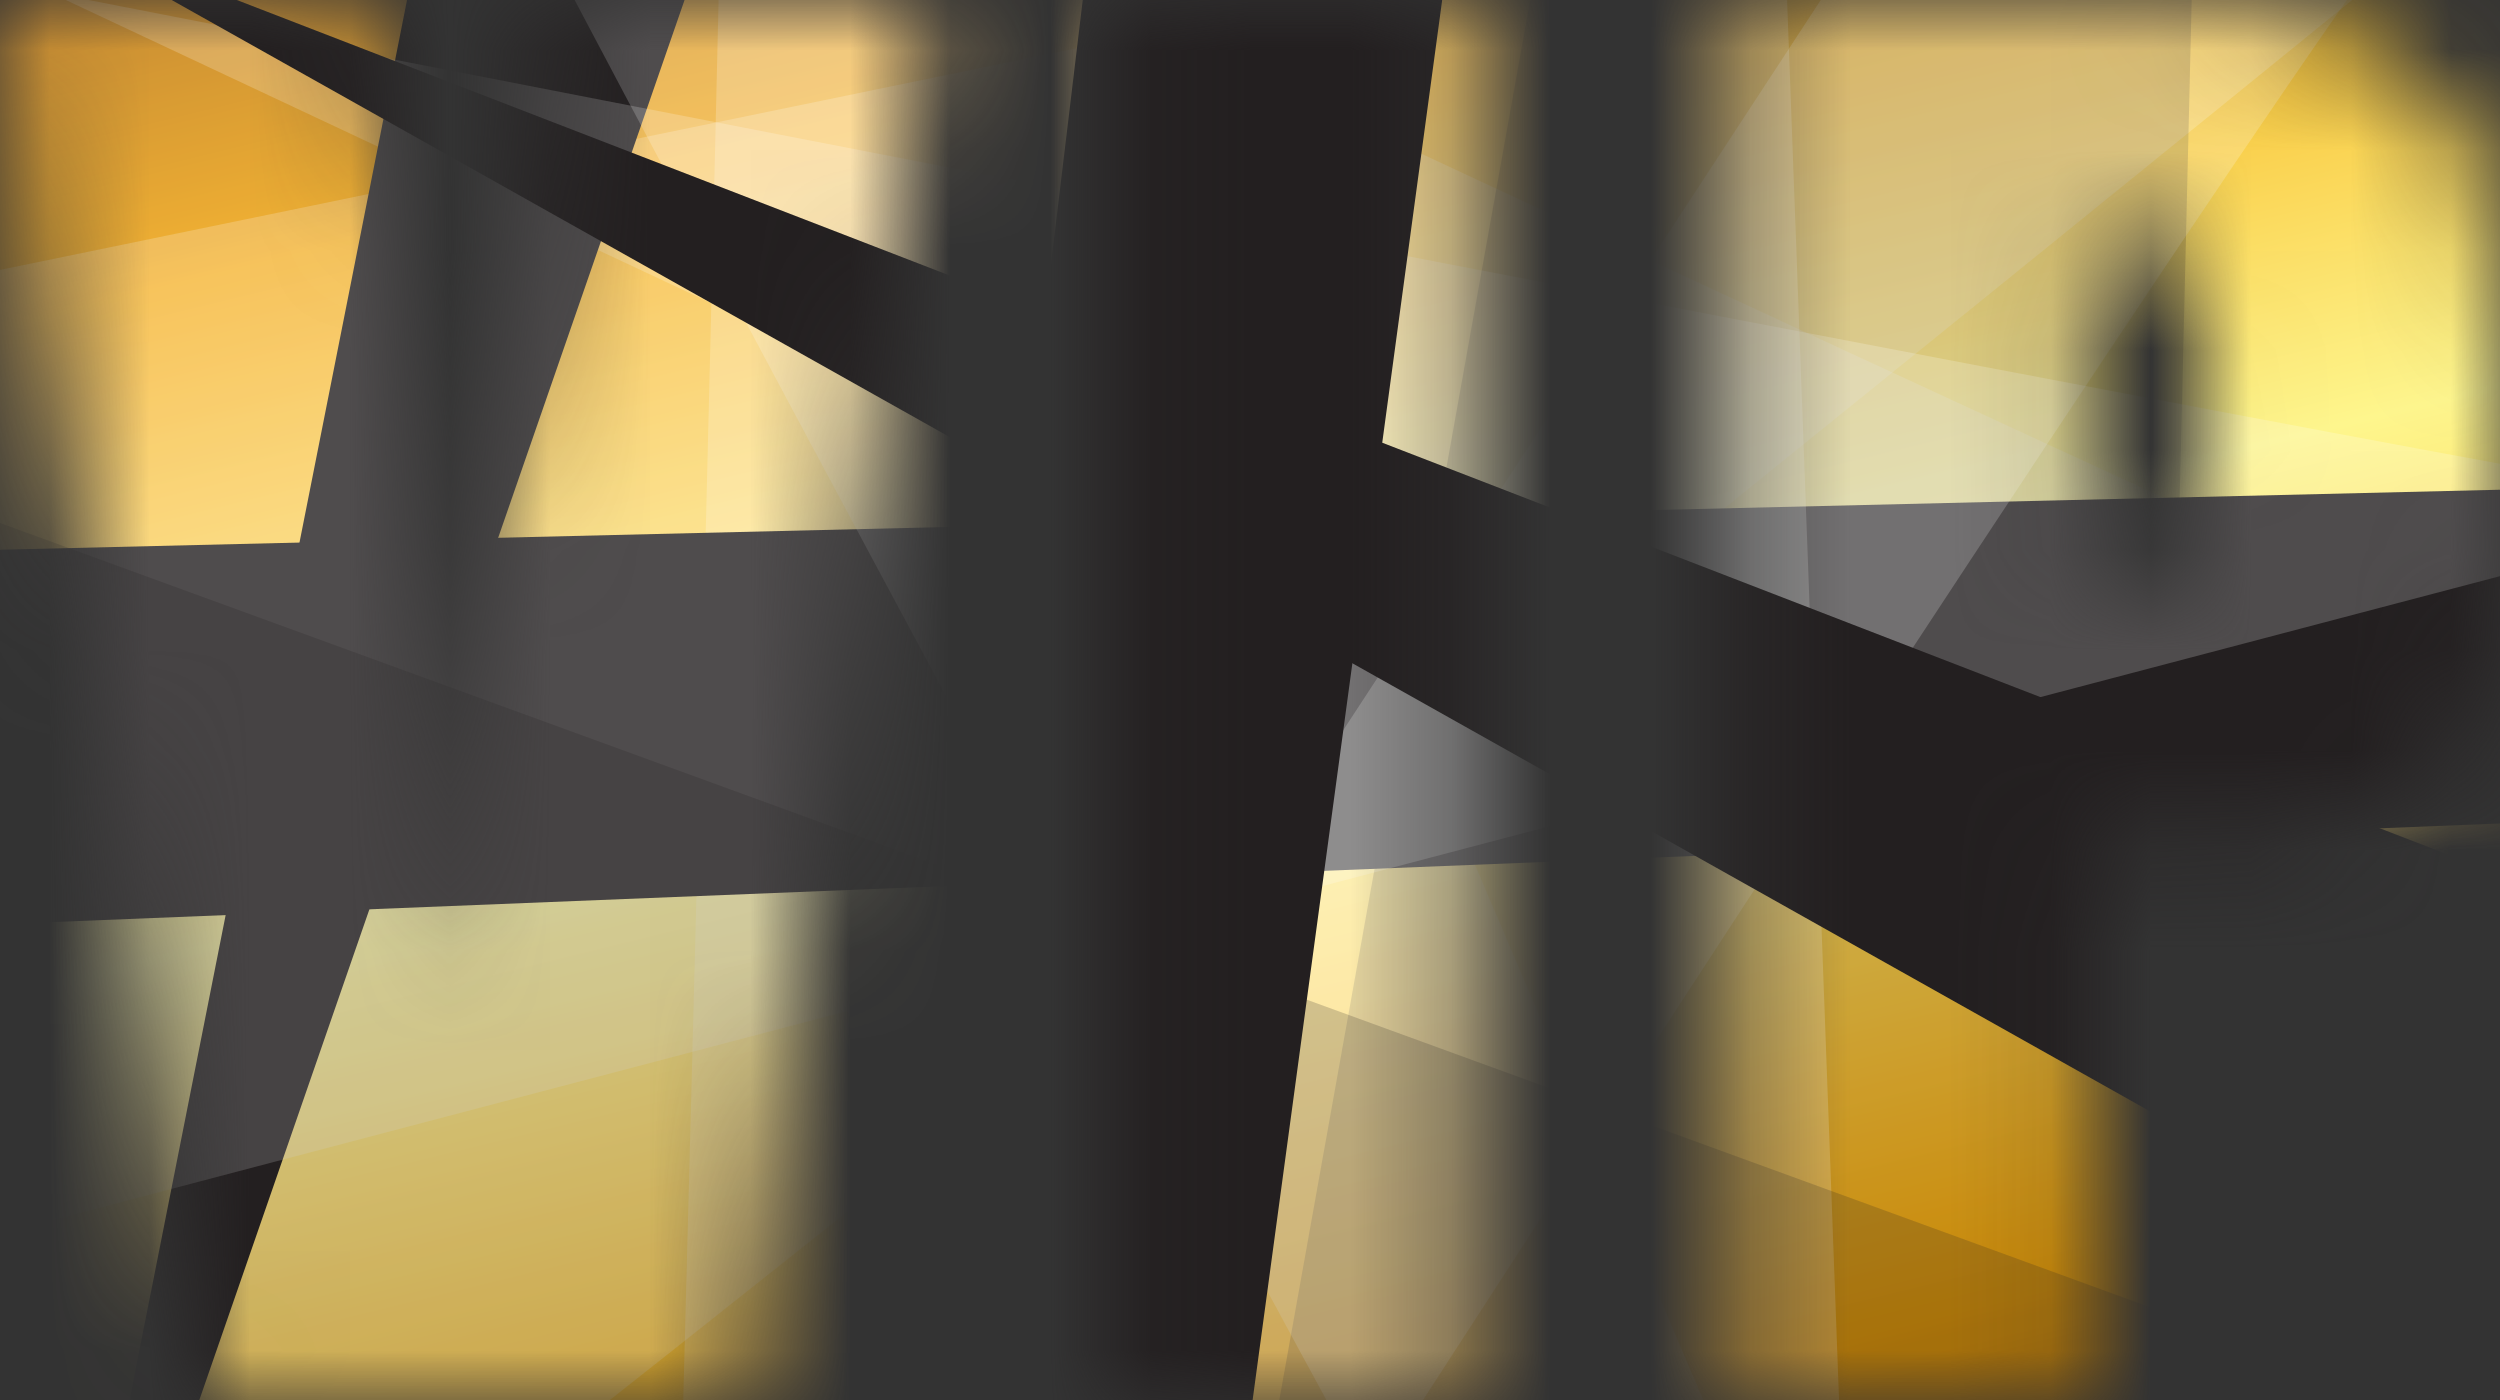 <svg width="25" height="14" viewBox="0 0 25 14" fill="none" xmlns="http://www.w3.org/2000/svg">
<rect x="0" y="0" width="25" height="14" fill="#333333" stroke="none"/>
<mask id="mask0_294_10326" style="mask-type:luminance" maskUnits="userSpaceOnUse" x="0" y="0" width="25" height="14">
<path d="M9.26 0L7.451 14H2.054L0 0H3.748C4.184 3.857 4.494 7.119 4.681 9.789C4.864 7.091 5.059 4.696 5.266 2.603L5.512 0H9.26V0ZM14.678 0V14H11.124V0H14.678ZM17.344 0H20.923C21.891 0 22.635 0.078 23.156 0.234C23.676 0.389 24.067 0.614 24.329 0.908C24.59 1.202 24.768 1.558 24.861 1.976C24.954 2.394 25 3.041 25 3.918V5.136C25 6.029 24.91 6.682 24.73 7.09C24.55 7.5 24.22 7.814 23.739 8.033C23.257 8.252 22.628 8.362 21.852 8.362H20.898V14H17.344V0ZM20.898 2.395V5.958C20.999 5.964 21.087 5.967 21.159 5.967C21.485 5.967 21.712 5.884 21.839 5.72C21.965 5.555 22.029 5.214 22.029 4.695V3.545C22.029 3.067 21.956 2.755 21.809 2.611C21.663 2.468 21.359 2.395 20.898 2.395V2.395Z" fill="white"/>
</mask>
<g mask="url(#mask0_294_10326)">
<path d="M26.953 6.815C26.953 15.08 20.412 21.782 12.344 21.782C4.275 21.782 -2.266 15.08 -2.266 6.815C-2.266 -1.45 4.275 -8.151 12.344 -8.151C20.413 -8.151 26.953 -1.451 26.953 6.815Z" fill="url(#paint0_linear_294_10326)"/>
<path d="M26.953 6.815C26.953 15.08 20.412 21.782 12.344 21.782C4.275 21.782 -2.266 15.08 -2.266 6.815C-2.266 -1.45 4.275 -8.151 12.344 -8.151C20.413 -8.151 26.953 -1.451 26.953 6.815Z" fill="url(#paint1_linear_294_10326)"/>
<g style="mix-blend-mode:overlay" opacity="0.2">
<path d="M-5.845 3.903L27.053 -2.873C27.053 -2.873 -2.595 21.319 -2.769 20.607C-2.944 19.893 -5.845 3.903 -5.845 3.903Z" fill="white"/>
</g>
<g style="mix-blend-mode:overlay" opacity="0.2">
<path d="M7.326 -8.757C7.442 -7.509 6.572 23.578 6.572 23.578L20.382 21.853L7.326 -8.757Z" fill="white"/>
</g>
<g style="mix-blend-mode:overlay" opacity="0.2">
<path d="M1.234 -4.834C1.756 -4.062 29.142 8.421 29.142 8.421L28.33 12.998L-2.421 -1.446L1.234 -4.834L1.234 -4.834Z" fill="white"/>
</g>
<g style="mix-blend-mode:overlay" opacity="0.2">
<path d="M16.898 -8.925C16.724 -7.915 11.097 23.46 11.097 23.46L21.425 20.427L22.062 -6.023L16.898 -8.926V-8.925Z" fill="#231F20"/>
</g>
<g style="mix-blend-mode:overlay">
<path d="M-2.944 5.568L29.257 4.795L27.749 8.124L-3.234 9.372L-2.944 5.568Z" fill="#231F20"/>
</g>
<g style="mix-blend-mode:overlay">
<path d="M0.363 18.704L5.759 -8.52L10.169 -9.589L0.363 18.704Z" fill="#231F20"/>
</g>
<g style="mix-blend-mode:overlay" opacity="0.2">
<path d="M17.49 -10.261L18.765 24.09C18.765 24.09 0.19 -9.758 0.905 -9.82C1.62 -9.882 17.49 -10.261 17.49 -10.261Z" fill="white"/>
</g>
<g style="mix-blend-mode:overlay" opacity="0.2">
<path d="M27.586 5.081C26.364 4.998 -3.452 -0.848 -3.452 -0.848L-3.997 13.392L27.586 5.081H27.586Z" fill="white"/>
</g>
<g style="mix-blend-mode:overlay" opacity="0.2">
<path d="M24.777 -1.707C23.95 -1.303 7.547 24.398 7.547 24.398L3.267 22.845L22.096 -5.945L24.777 -1.707H24.777Z" fill="white"/>
</g>
<g style="mix-blend-mode:overlay" opacity="0.2">
<path d="M26.217 14.789C25.271 14.451 -4.062 3.748 -4.062 3.748L-2.791 14.677L22.596 19.548L26.216 14.79L26.217 14.789Z" fill="#231F20"/>
</g>
<g style="mix-blend-mode:overlay">
<path d="M15.609 -8.768L11.024 25.095L8.065 22.983L11.991 -9.68L15.609 -8.768Z" fill="#231F20"/>
</g>
<g style="mix-blend-mode:overlay">
<path d="M0.28 -0.807L25.651 8.999L25.978 13.629L0.28 -0.807Z" fill="#231F20"/>
</g>
</g>
<defs>
<linearGradient id="paint0_linear_294_10326" x1="9.016" y1="-7.445" x2="16.047" y2="21.264" gradientUnits="userSpaceOnUse">
<stop stop-color="#793700"/>
<stop offset="0.04" stop-color="#803D00"/>
<stop offset="0.1" stop-color="#965100"/>
<stop offset="0.18" stop-color="#BA7000"/>
<stop offset="0.27" stop-color="#EB9B00"/>
<stop offset="0.28" stop-color="#F3A200"/>
<stop offset="0.5" stop-color="#FFF78E"/>
<stop offset="0.76" stop-color="#F3A200"/>
<stop offset="1" stop-color="#793700"/>
</linearGradient>
<linearGradient id="paint1_linear_294_10326" x1="9.016" y1="-7.445" x2="16.047" y2="21.264" gradientUnits="userSpaceOnUse">
<stop stop-color="#793700"/>
<stop offset="0.04" stop-color="#803D00"/>
<stop offset="0.1" stop-color="#965100"/>
<stop offset="0.18" stop-color="#BA7000"/>
<stop offset="0.27" stop-color="#EB9B00"/>
<stop offset="0.28" stop-color="#F3A200"/>
<stop offset="0.5" stop-color="#FFF78E"/>
<stop offset="0.76" stop-color="#F3A200"/>
<stop offset="1" stop-color="#793700"/>
</linearGradient>
</defs>
</svg>
